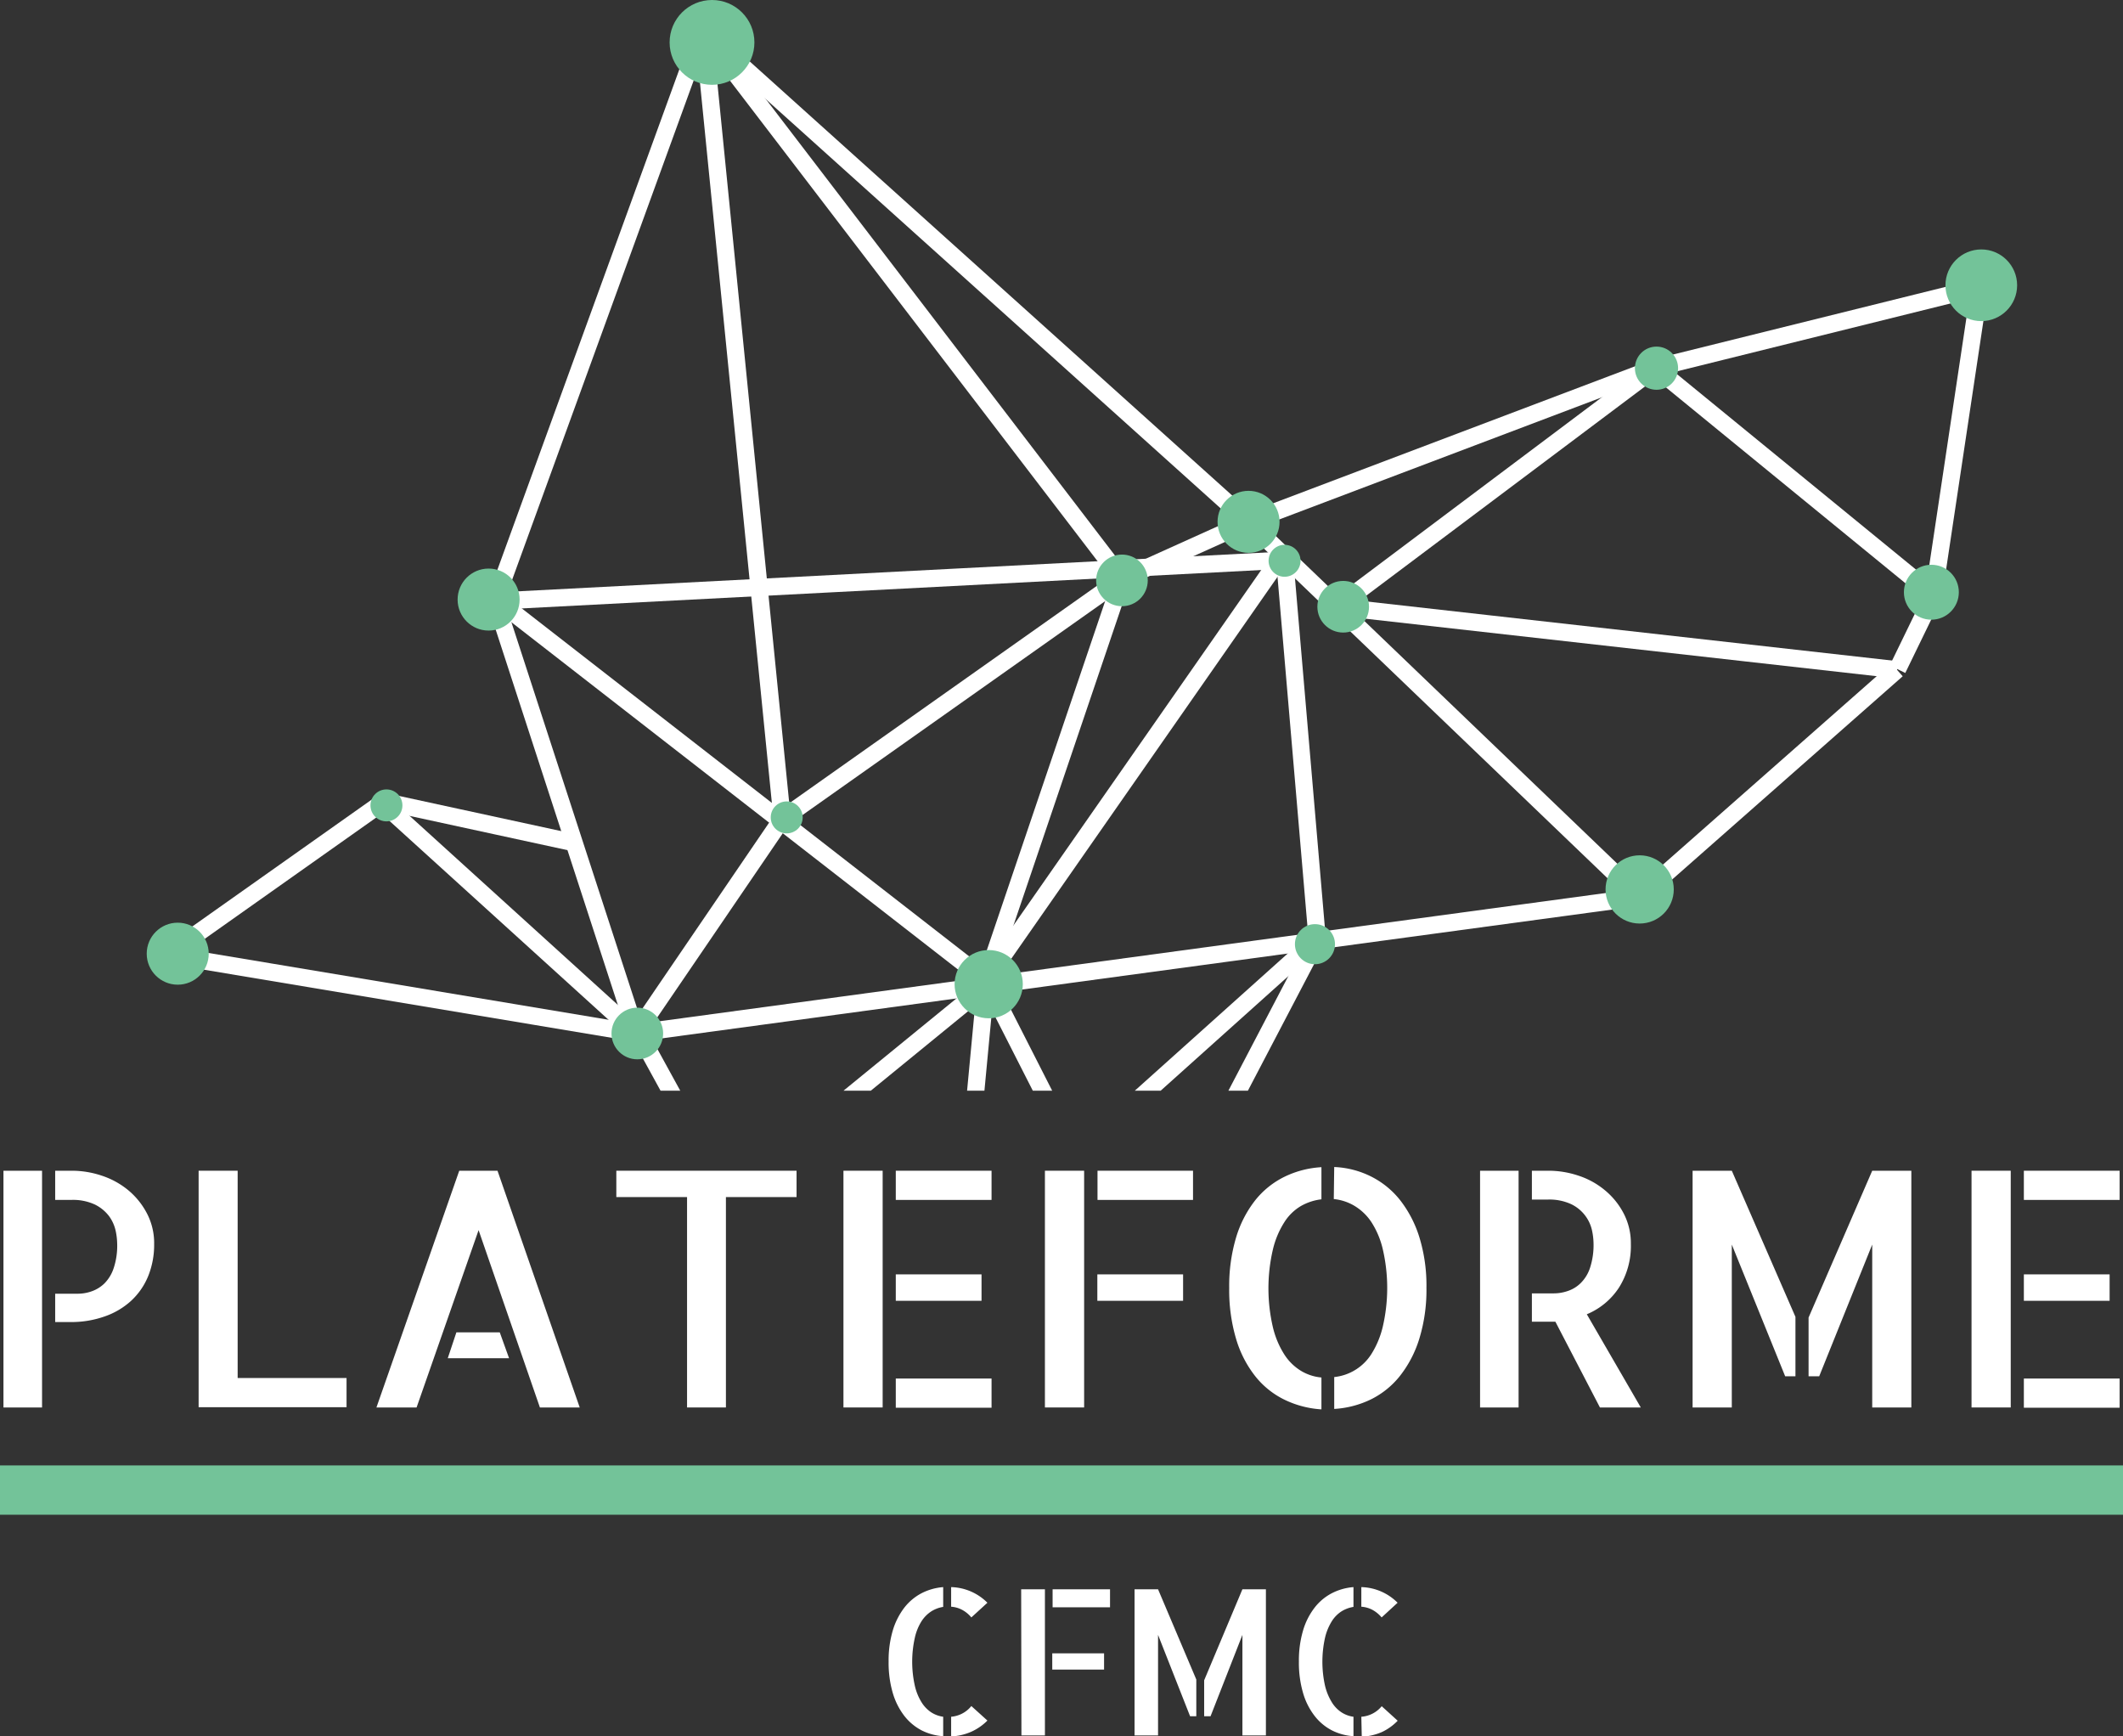<svg xmlns="http://www.w3.org/2000/svg" xmlns:xlink="http://www.w3.org/1999/xlink" viewBox="0 0 245.84 201.04"><rect x="0" y="0" width="245.84" height="201.04" fill="#333333" stroke="none"/><defs><style>.cls-1,.cls-5{fill:none;}.cls-2{fill:#fff;}.cls-3{fill:#73c399;}.cls-4{clip-path:url(#clip-path);}.cls-5{stroke:#fff;stroke-miterlimit:10;stroke-width:2px;}</style><clipPath id="clip-path" transform="translate(0 -16.45)"><rect class="cls-1" x="0.14" width="258.02" height="142.73"/></clipPath></defs><title>logo-gte-light</title><g id="Calque_2" data-name="Calque 2"><g id="Calque_1-2" data-name="Calque 1"><path class="cls-2" d="M.4,152H4.87v27.41H.4Zm7.89,0a10.89,10.89,0,0,1,3.46.56,9.44,9.44,0,0,1,3.07,1.67,8.74,8.74,0,0,1,2.19,2.7,7.42,7.42,0,0,1,.84,3.55,9.67,9.67,0,0,1-.71,3.77,8,8,0,0,1-2,2.85,8.77,8.77,0,0,1-3.05,1.78,11.51,11.51,0,0,1-3.94.64H6.39v-3.28H9a4.85,4.85,0,0,0,1.62-.28,4,4,0,0,0,1.47-.91,4.5,4.5,0,0,0,1.07-1.76,8.21,8.21,0,0,0,.41-2.81,7.68,7.68,0,0,0-.18-1.54,4.53,4.53,0,0,0-.76-1.68A4.62,4.62,0,0,0,11,155.92a6,6,0,0,0-2.75-.54H6.39V152Z" transform="translate(0 -16.45)"/><path class="cls-2" d="M27.52,152v24H40.13v3.38H23V152Z" transform="translate(0 -16.45)"/><path class="cls-2" d="M67.13,179.41H62.52l-7.1-20.53-7.18,20.53H43.59L53.18,152h4.43Zm-9.26-8.7,1.08,3h-7.1l1-3Z" transform="translate(0 -16.45)"/><path class="cls-2" d="M92.24,152v3.05H84.06v24.36h-4.5V155.05H71.37V152Z" transform="translate(0 -16.45)"/><path class="cls-2" d="M97.67,152h4.54v27.41H97.67Zm17.15,0v3.38H103.73V152Zm-1.16,15.06h-9.93V164h9.93Zm-9.93,9h11.09v3.38H103.73Z" transform="translate(0 -16.45)"/><path class="cls-2" d="M121,152h4.54v27.41H121Zm17.15,0v3.38H127.09V152ZM137,167.06h-9.93V164H137Z" transform="translate(0 -16.45)"/><path class="cls-2" d="M142.34,165.57a19.61,19.61,0,0,1,.8-5.85,13,13,0,0,1,2.23-4.32,9.9,9.9,0,0,1,3.39-2.71,11.18,11.18,0,0,1,4.26-1.1v3.72a6.24,6.24,0,0,0-2.38.78A5.71,5.71,0,0,0,148.7,158a10.25,10.25,0,0,0-1.3,3.12,19.82,19.82,0,0,0,0,9,10.27,10.27,0,0,0,1.32,3.15,6,6,0,0,0,1.95,1.91,5.51,5.51,0,0,0,2.35.76v3.69a11.41,11.41,0,0,1-4.24-1.1,9.81,9.81,0,0,1-3.41-2.72,12.83,12.83,0,0,1-2.23-4.33A19.86,19.86,0,0,1,142.34,165.57Zm12.16-14a10.46,10.46,0,0,1,4.23,1.08,10,10,0,0,1,3.38,2.73,13.38,13.38,0,0,1,2.25,4.32,19,19,0,0,1,.82,5.85,19.2,19.2,0,0,1-.82,5.88,13.23,13.23,0,0,1-2.25,4.33,9.86,9.86,0,0,1-3.37,2.72,11.21,11.21,0,0,1-4.24,1.1v-3.69a5.8,5.8,0,0,0,4.32-2.69,10.42,10.42,0,0,0,1.3-3.13,19.86,19.86,0,0,0,0-9,9.94,9.94,0,0,0-1.32-3.13,6.17,6.17,0,0,0-2-1.9,5.8,5.8,0,0,0-2.35-.76Z" transform="translate(0 -16.45)"/><path class="cls-2" d="M171.39,152h4.46v27.41h-4.46ZM190,179.41h-4.73l-5.16-9.93-.25,0-.39,0h-2.08v-3.28h2.53a5,5,0,0,0,1.64-.28,3.84,3.84,0,0,0,1.48-.91,4.4,4.4,0,0,0,1.08-1.76,8.47,8.47,0,0,0,.41-2.81,7.68,7.68,0,0,0-.18-1.54,4.4,4.4,0,0,0-.77-1.68,4.45,4.45,0,0,0-1.62-1.34,6,6,0,0,0-2.75-.54h-1.82V152h1.9a10.89,10.89,0,0,1,3.46.56,9.29,9.29,0,0,1,3.06,1.67,8.63,8.63,0,0,1,2.2,2.7,7.42,7.42,0,0,1,.84,3.55,9,9,0,0,1-1.38,5.06,8.19,8.19,0,0,1-3.72,3.08Z" transform="translate(0 -16.45)"/><path class="cls-2" d="M196,152h4.54l7.37,16.92v6.88h-1.19l-6.18-15.25v18.86H196Zm20.8,0h4.53v27.41h-4.53V160.55l-6.14,15.25h-1.23V169Z" transform="translate(0 -16.45)"/><path class="cls-2" d="M228.3,152h4.54v27.41H228.3Zm17.15,0v3.38H234.36V152Zm-1.16,15.06h-9.93V164h9.93Zm-9.93,9h11.09v3.38H234.36Z" transform="translate(0 -16.45)"/><rect class="cls-3" y="169.67" width="245.84" height="5.71"/><path class="cls-2" d="M102.9,208.84a12.26,12.26,0,0,1,.48-3.6,8.18,8.18,0,0,1,1.33-2.64,6.15,6.15,0,0,1,2-1.68,6.62,6.62,0,0,1,2.51-.71v2.29a3.68,3.68,0,0,0-1.38.52,3.83,3.83,0,0,0-1.14,1.16,6.06,6.06,0,0,0-.77,1.92,12.75,12.75,0,0,0,0,5.5,6.26,6.26,0,0,0,.77,1.92,3.79,3.79,0,0,0,1.15,1.2,3.45,3.45,0,0,0,1.37.5v2.25a6.41,6.41,0,0,1-2.51-.68,6.15,6.15,0,0,1-2-1.68,8.13,8.13,0,0,1-1.33-2.65A12.45,12.45,0,0,1,102.9,208.84Zm9.58-5.12a3.57,3.57,0,0,0-1.09-.89,3.16,3.16,0,0,0-1.25-.35v-2.27a6.14,6.14,0,0,1,4.2,1.81Zm-2.34,11.5a3.39,3.39,0,0,0,1.26-.36,3.3,3.3,0,0,0,1.08-.88l1.86,1.68a6.22,6.22,0,0,1-1.9,1.31,6.62,6.62,0,0,1-2.3.53Z" transform="translate(0 -16.45)"/><path class="cls-2" d="M118.25,200.46H121v16.92h-2.72Zm10.29,0v2.09h-6.65v-2.09Zm-.69,9.3h-6v-1.88h6Z" transform="translate(0 -16.45)"/><path class="cls-2" d="M131.38,200.46h2.72l4.43,10.45v4.25h-.72l-3.71-9.42v11.64h-2.72Zm12.49,0h2.72v16.92h-2.72V205.74l-3.69,9.42h-.74V211Z" transform="translate(0 -16.45)"/><path class="cls-2" d="M150.41,208.84a12.26,12.26,0,0,1,.48-3.6,8,8,0,0,1,1.33-2.64,6.05,6.05,0,0,1,2-1.68,6.57,6.57,0,0,1,2.51-.71v2.29a3.79,3.79,0,0,0-1.39.52,3.69,3.69,0,0,0-1.13,1.16,6.3,6.3,0,0,0-.78,1.92,12.75,12.75,0,0,0,0,5.5,6.52,6.52,0,0,0,.78,1.92,3.69,3.69,0,0,0,1.15,1.2,3.35,3.35,0,0,0,1.37.5v2.25a6.37,6.37,0,0,1-2.51-.68,6.05,6.05,0,0,1-2-1.68,7.94,7.94,0,0,1-1.33-2.65A12.45,12.45,0,0,1,150.41,208.84Zm9.58-5.12a3.69,3.69,0,0,0-1.09-.89,3.2,3.2,0,0,0-1.26-.35v-2.27a6.14,6.14,0,0,1,4.2,1.81Zm-2.35,11.5A3.35,3.35,0,0,0,160,214l1.85,1.68A6.18,6.18,0,0,1,160,217a6.63,6.63,0,0,1-2.31.53Z" transform="translate(0 -16.45)"/><g class="cls-4"><line class="cls-5" x1="44" y1="92.7" x2="73.66" y2="119.62"/><line class="cls-5" x1="191.06" y1="103.71" x2="73.66" y2="119.62"/><line class="cls-5" x1="19.36" y1="110.55" x2="44.49" y2="92.78"/><line class="cls-5" x1="57.36" y1="69.55" x2="73.66" y2="119.62"/><line class="cls-5" x1="44" y1="92.7" x2="66.36" y2="97.55"/><line class="cls-5" x1="56.36" y1="68.55" x2="114.15" y2="113.49"/><line class="cls-5" x1="73.66" y1="119.62" x2="90.57" y2="94.81"/><line class="cls-5" x1="223.9" y1="68.9" x2="219.73" y2="77.48"/><line class="cls-5" x1="219.67" y1="77.55" x2="189.84" y2="103.84"/><line class="cls-5" x1="144.58" y1="60.42" x2="189.84" y2="103.84"/><line class="cls-5" x1="154.82" y1="70.26" x2="219.67" y2="77.55"/><line class="cls-5" x1="114.15" y1="113.49" x2="148.38" y2="64.4"/><line class="cls-5" x1="58.36" y1="69.55" x2="148.3" y2="64.88"/><line class="cls-5" x1="144.58" y1="60.42" x2="128.34" y2="67.75"/><line class="cls-5" x1="57.36" y1="69.55" x2="81.36" y2="3.55"/><line class="cls-5" x1="144.58" y1="60.42" x2="81.36" y2="3.55"/><line class="cls-5" x1="90.57" y1="94.81" x2="81.36" y2="2.55"/><line class="cls-5" x1="114.15" y1="113.49" x2="129.91" y2="67.01"/><line class="cls-5" x1="90.57" y1="94.81" x2="129.91" y2="67.01"/><line class="cls-5" x1="81.36" y1="3.55" x2="129.91" y2="67.01"/><line class="cls-5" x1="154.82" y1="70.26" x2="191.71" y2="42.58"/><line class="cls-5" x1="223.9" y1="68.9" x2="191.71" y2="42.58"/><line class="cls-5" x1="144.58" y1="60.42" x2="191.71" y2="42.58"/><line class="cls-5" x1="223.9" y1="68.9" x2="229.28" y2="33.07"/><line class="cls-5" x1="191.71" y1="42.58" x2="229.75" y2="33.14"/><line class="cls-5" x1="19.36" y1="110.55" x2="73.66" y2="119.62"/><line class="cls-5" x1="148.78" y1="64.95" x2="152.51" y2="108.5"/><line class="cls-5" x1="73.95" y1="119.57" x2="84.32" y2="138.48"/><line class="cls-5" x1="114.2" y1="114.08" x2="84.32" y2="138.48"/><line class="cls-5" x1="95.29" y1="129.33" x2="111.15" y2="145.8"/><line class="cls-5" x1="152.63" y1="108.59" x2="111.15" y2="145.8"/><line class="cls-5" x1="114.2" y1="113.47" x2="111.15" y2="145.8"/><line class="cls-5" x1="131.89" y1="148.24" x2="114.2" y2="113.47"/><line class="cls-5" x1="152.63" y1="108.59" x2="131.89" y2="148.24"/><circle class="cls-3" cx="229.43" cy="33.03" r="4.15"/><circle class="cls-3" cx="223.65" cy="68.57" r="3.18"/><circle class="cls-3" cx="191.82" cy="42.63" r="2.5"/><circle class="cls-3" cx="189.87" cy="102.98" r="3.95"/><circle class="cls-3" cx="129.92" cy="67.2" r="2.99"/><circle class="cls-3" cx="155.54" cy="70.25" r="2.99"/><circle class="cls-3" cx="91.1" cy="94.64" r="1.85"/><circle class="cls-3" cx="44.75" cy="93.25" r="1.85"/><circle class="cls-3" cx="144.58" cy="60.42" r="3.59"/><circle class="cls-3" cx="56.58" cy="69.42" r="3.59"/><circle class="cls-3" cx="20.58" cy="110.42" r="3.59"/><circle class="cls-3" cx="148.75" cy="64.93" r="1.85"/><circle class="cls-3" cx="73.8" cy="119.66" r="2.99"/><circle class="cls-3" cx="114.49" cy="113.95" r="3.95"/><circle class="cls-3" cx="82.45" cy="4.91" r="4.91"/><circle class="cls-3" cx="152.27" cy="109.32" r="2.32"/><line class="cls-5" x1="84.32" y1="138.48" x2="111.15" y2="145.8"/></g></g></g></svg>